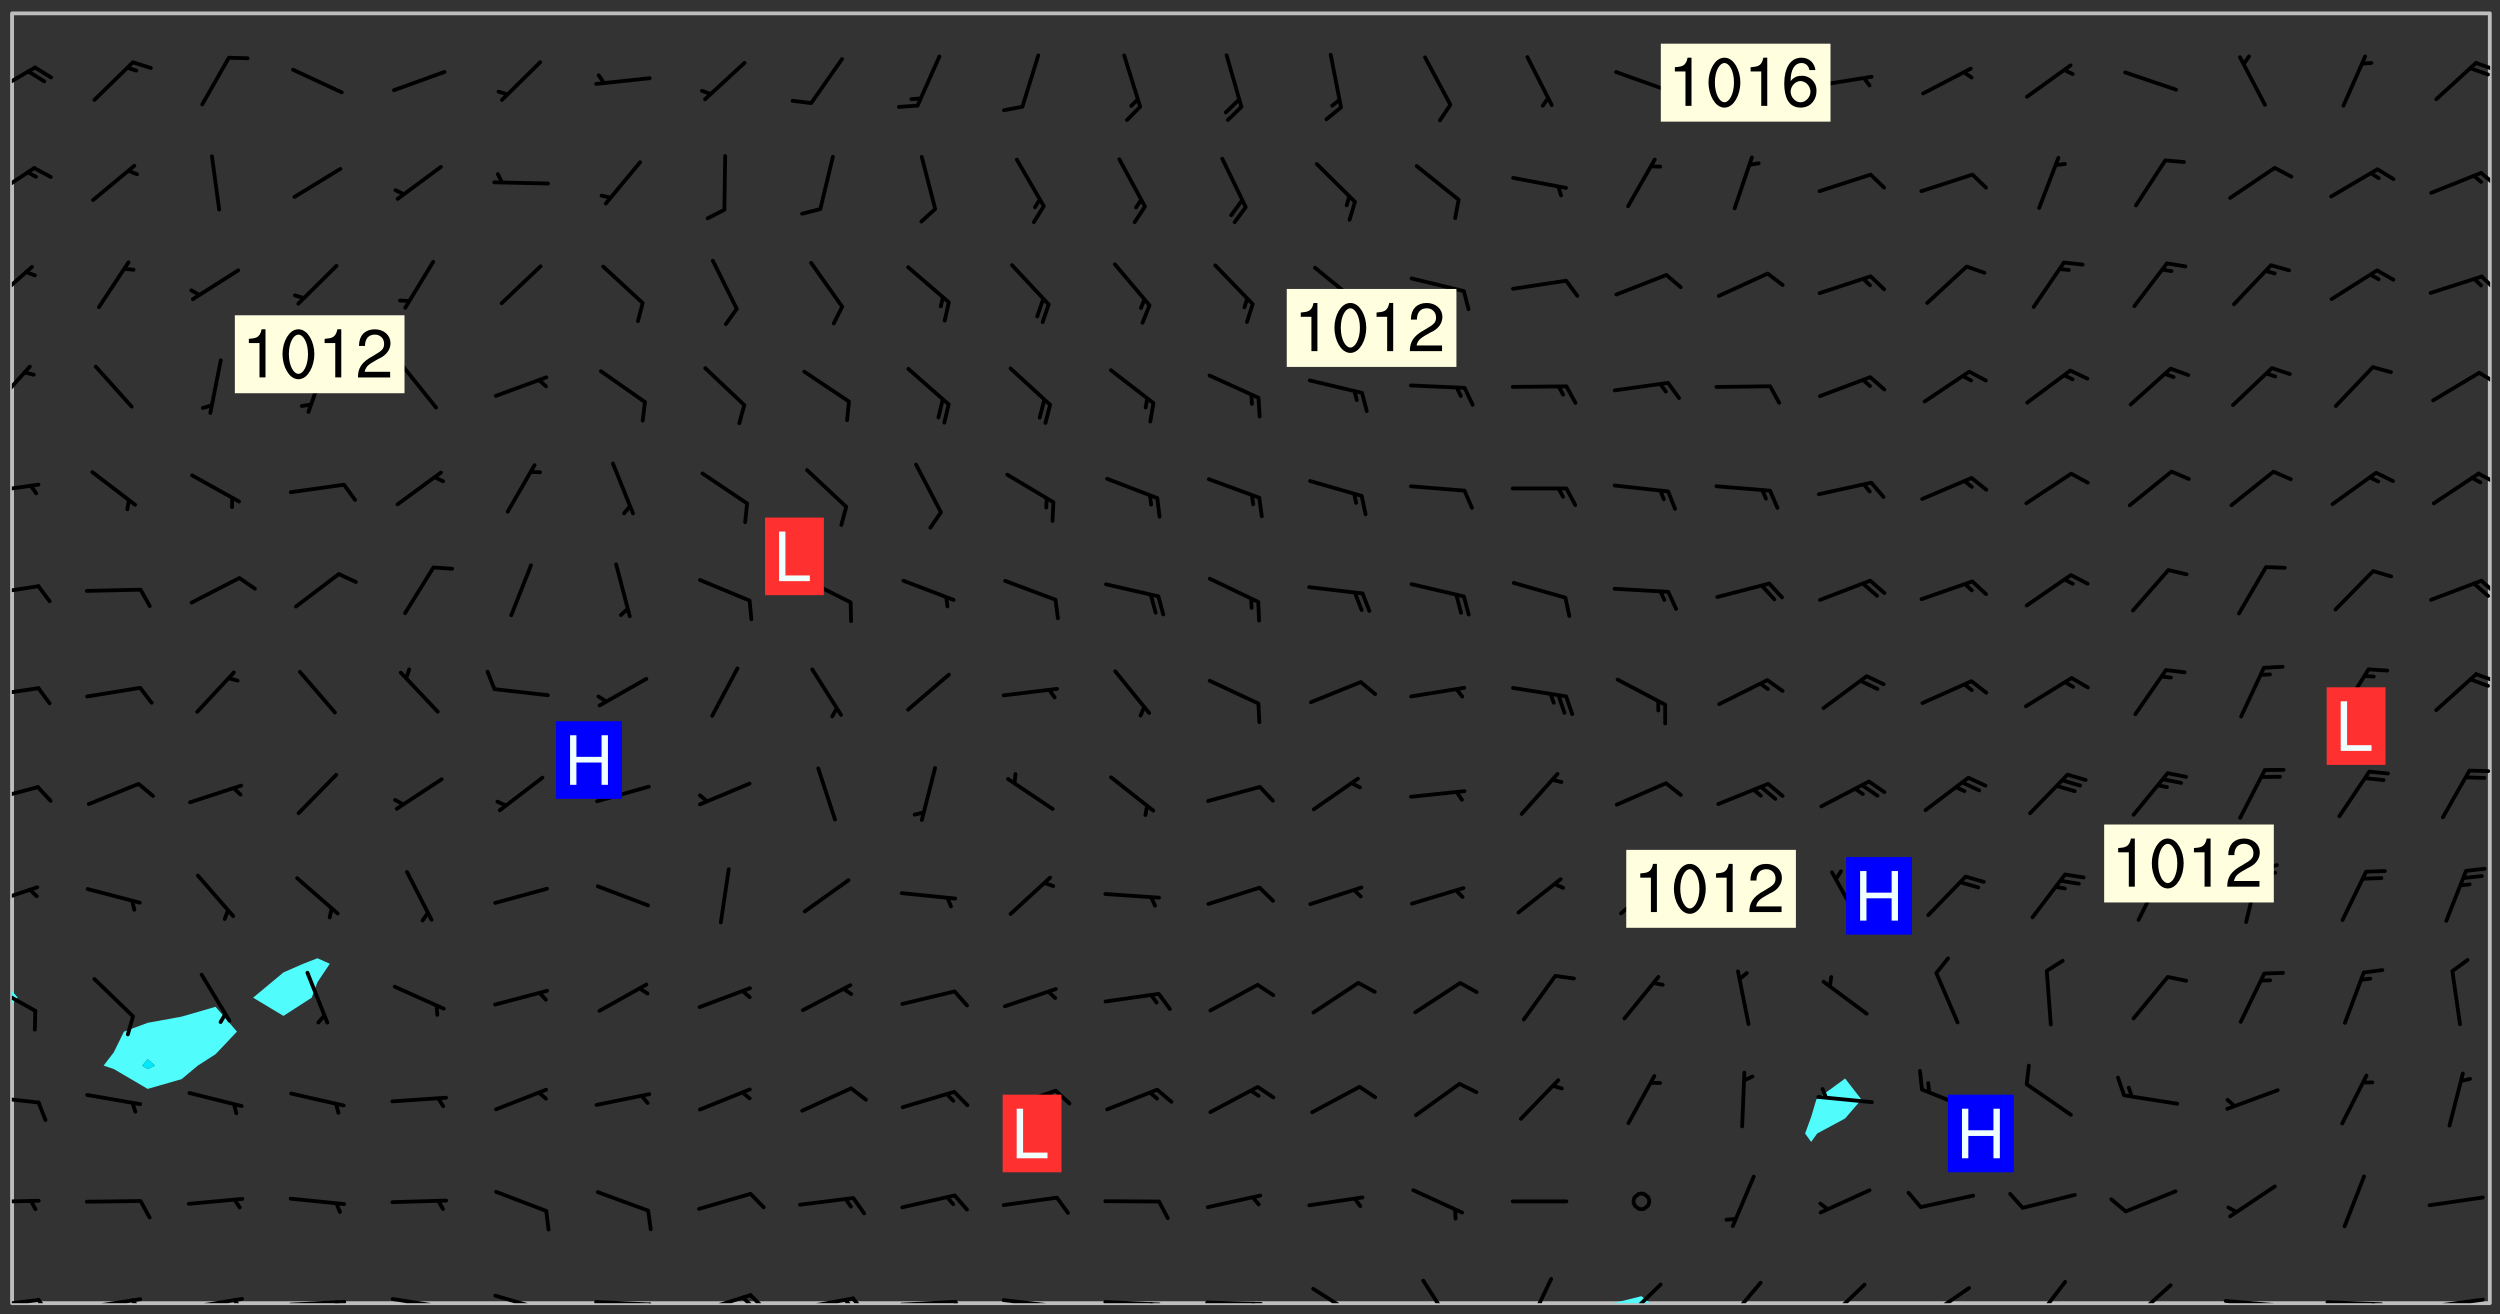 <svg xmlns="http://www.w3.org/2000/svg" role="img" xmlns:xlink="http://www.w3.org/1999/xlink" viewBox="142.45 309.95 326.84 171.84"><rect x="142.45" y="309.95" width="326.84" height="171.84" fill="#333333" stroke="none"/><defs><clipPath id="a"><path d="M144 441h1v39.328h-1zm0 0"/></clipPath><clipPath id="b"><path d="M144 311.672h1V440h-1zm0 0"/></clipPath><clipPath id="c"><path d="M144 311.672h324v168.656H144zm0 0"/></clipPath><clipPath id="d"><path d="M353 479h6v1.328h-6zm0 0"/></clipPath><clipPath id="e"><path d="M467 311.672h1v168.656h-1zm0 0"/></clipPath><clipPath id="f"><path d="M144 479h4v1.328h-4zm0 0"/></clipPath><clipPath id="g"><path d="M147 479h3v1.328h-3zm0 0"/></clipPath><clipPath id="h"><path d="M153 479h9v1.328h-9zm0 0"/></clipPath><clipPath id="i"><path d="M159 479h2v1.328h-2zm0 0"/></clipPath><clipPath id="j"><path d="M166 479h9v1.328h-9zm0 0"/></clipPath><clipPath id="k"><path d="M172 479h3v1.328h-3zm0 0"/></clipPath><clipPath id="l"><path d="M180 479h8v1.328h-8zm0 0"/></clipPath><clipPath id="m"><path d="M186 479h2v1.328h-2zm0 0"/></clipPath><clipPath id="n"><path d="M193 479h8v1.328h-8zm0 0"/></clipPath><clipPath id="o"><path d="M199 480h2v.328h-2zm0 0"/></clipPath><clipPath id="p"><path d="M206 479h9v1.328h-9zm0 0"/></clipPath><clipPath id="q"><path d="M220 479h8v1.328h-8zm0 0"/></clipPath><clipPath id="r"><path d="M227 480h2v.328h-2zm0 0"/></clipPath><clipPath id="s"><path d="M233 479h8v1.328h-8zm0 0"/></clipPath><clipPath id="t"><path d="M240 479h3v1.328h-3zm0 0"/></clipPath><clipPath id="u"><path d="M239 479h2v1.328h-2zm0 0"/></clipPath><clipPath id="v"><path d="M246 479h9v1.328h-9zm0 0"/></clipPath><clipPath id="w"><path d="M253 479h3v1.328h-3zm0 0"/></clipPath><clipPath id="x"><path d="M252 479h3v1.328h-3zm0 0"/></clipPath><clipPath id="y"><path d="M260 479h8v1.328h-8zm0 0"/></clipPath><clipPath id="z"><path d="M267 479h2v1.328h-2zm0 0"/></clipPath><clipPath id="A"><path d="M273 479h8v1.328h-8zm0 0"/></clipPath><clipPath id="B"><path d="M280 480h2v.328h-2zm0 0"/></clipPath><clipPath id="C"><path d="M286 479h9v1.328h-9zm0 0"/></clipPath><clipPath id="D"><path d="M292 480h2v.328h-2zm0 0"/></clipPath><clipPath id="E"><path d="M300 479h8v1.328h-8zm0 0"/></clipPath><clipPath id="F"><path d="M306 480h2v.328h-2zm0 0"/></clipPath><clipPath id="G"><path d="M313 478h8v2.328h-8zm0 0"/></clipPath><clipPath id="H"><path d="M328 477h5v3.328h-5zm0 0"/></clipPath><clipPath id="I"><path d="M341 476h5v4.328h-5zm0 0"/></clipPath><clipPath id="J"><path d="M354 477h6v3.328h-6zm0 0"/></clipPath><clipPath id="K"><path d="M367 477h6v3.328h-6zm0 0"/></clipPath><clipPath id="L"><path d="M380 477h7v3.328h-7zm0 0"/></clipPath><clipPath id="M"><path d="M393 478h8v2.328h-8zm0 0"/></clipPath><clipPath id="N"><path d="M393 480h3v.328h-3zm0 0"/></clipPath><clipPath id="O"><path d="M407 477h6v3.328h-6zm0 0"/></clipPath><clipPath id="P"><path d="M420 477h7v3.328h-7zm0 0"/></clipPath><clipPath id="Q"><path d="M433 479h8v1.328h-8zm0 0"/></clipPath><clipPath id="R"><path d="M446 479h9v1.328h-9zm0 0"/></clipPath><clipPath id="S"><path d="M452 480h2v.328h-2zm0 0"/></clipPath><clipPath id="T"><path d="M459 479h9v1.328h-9zm0 0"/></clipPath><clipPath id="U"><path d="M144 466h4v2h-4zm0 0"/></clipPath><clipPath id="V"><path d="M144 453h4v2h-4zm0 0"/></clipPath><clipPath id="W"><path d="M144 438h4v5h-4zm0 0"/></clipPath><clipPath id="X"><path d="M144 425h4v4h-4zm0 0"/></clipPath><clipPath id="Y"><path d="M144 412h4v3h-4zm0 0"/></clipPath><clipPath id="Z"><path d="M144 399h4v3h-4zm0 0"/></clipPath><clipPath id="aa"><path d="M465 397h3v3h-3zm0 0"/></clipPath><clipPath id="ab"><path d="M144 386h4v2h-4zm0 0"/></clipPath><clipPath id="ac"><path d="M466 385h2v3h-2zm0 0"/></clipPath><clipPath id="ad"><path d="M144 373h4v2h-4zm0 0"/></clipPath><clipPath id="ae"><path d="M466 371h2v3h-2zm0 0"/></clipPath><clipPath id="af"><path d="M144 357h3v7h-3zm0 0"/></clipPath><clipPath id="ag"><path d="M466 358h2v3h-2zm0 0"/></clipPath><clipPath id="ah"><path d="M144 344h3v6h-3zm0 0"/></clipPath><clipPath id="ai"><path d="M466 345h2v4h-2zm0 0"/></clipPath><clipPath id="aj"><path d="M144 331h4v6h-4zm0 0"/></clipPath><clipPath id="ak"><path d="M466 332h2v3h-2zm0 0"/></clipPath><clipPath id="al"><path d="M144 318h4v5h-4zm0 0"/></clipPath><clipPath id="am"><path d="M465 317h3v3h-3zm0 0"/></clipPath><g id="an" clip-path="url(#clip1)"><path fill="#fff" fill-opacity="0" fill-rule="evenodd" d="M0 0h1000v1000H0zm0 0"/><path fill="#d3d3d3" fill-opacity="0" fill-rule="evenodd" d="M162.152 355.867l-.234.293.059.234.117.172.176.234.293.348.113.059.117-.172.059-.234.176-.176.465-.176h.699l.234.293.289.816.059.176.176.23.352.234.699.699.172.176.234.348.234.41.289.582.41.465.23.234.234.176.117.23.176.293.172 1.164v.234l.059.289.059.117.117.117.348.41.117.172.176.176.176.234.117.172.172.352.059.234.234.406.234-.059-.176.176-.059.93h-.582l-.234-.113-.348.113-.117.117-.059.293-.059.176-.117.172-.465.293-.059.234-.059.113v.645l.059.172v.41l.059.059v.406l.059.406.117.176.059.059.23.641-.059.293v.699l-.059.582v.234l-.059.23-.055.352v1.922l.055.117h.426l-.367.117-.023.352.891 1.168 1.742.539 1.34.359v.539l.09.809.535.715 1.52.27.891-.086.09 1.164.535.18 1.16-.18 2.055-.984 1.16-.363 1.879-.176 1.695-.18-.18.719-1.516.086-1.25.09-.805.27-1.074.809.27.719.535.898-.18.625-.266.809.266 1.078.625.898.805.18 1.25-.18-.266.723.098.504.055.293v.172l.059.293v.406l.176.117.352.117h.406l.293-.176.113-.117.059-.117.117-.23.059-.176.352-.465.23-.176.176-.059.176.059.059.176.117.988.055.469.059.172.117.234.176.059.816.059h.289l.117.234.059.406.059.352v1.105l.117.293.117.348.289.699.176.352.582.754.352.176.172.059.469.234.641.465.348.234.293.176.293.055.23.062.816.348.293.176.113.172.352.352.117.176.523.641v.289l.059.352v.348l.059.352.059.289.117.059.172.059h.176l.582.234.176.117.176.289.176.234.113.234.293.23.117.117v.41l.059.055.289.234.234.117.059.117.117.172.059.117.23.234.059.176.234.059.117.059-.117.113-.059.117v.117l-.117.293-.117.289v.582l.176.117.117.059.059.117.117.117.113.059.176.348.059.352.059.406v.176l-.059.176-.117.699v.172l.117.176.293.293h.406l.176.117.117.172.117.293v.234h-.527l-.23-.234h-.234l-.176.059-.059.699.059.348.117.176.176.41.117.23.289.469.176.055h.523l.234.059.758.641.059.293v.234l.059.059.23.348v.352l-.117.172v.293l.293.289.293.176.172.059.293.176.293.117.582.406.289.234.293.176.219.16.016.012.23.176.641.523.176.234.117.176.176.176.113.172v.641l.117.176.469.117.582.117.234.059.23.113.293.117.113.059.586.352.289.172.176.062.176.055.176.059.699.352.289.176.234.055.289.176.234.117.641.406.293.117.172.059.234.059.41.059.23.059.234.117.059.172-.41.176.469.059.059.293.113.234.176.055.234.059.176.059.406.117.641.234.117.172.059.234v.176l-.059.117-.059.406.234.234.117.059.348.117.641.23.176.117.289.117.176.176.234.465.582 1.105.176.176.348.176.176.117.352.117 1.047.523.234.059.465.113.293.059.465.176.758.582.234.234.348.465.176.176.289.234.816.699.293.176.289.289.293.176.293.289.695.641.176.176.293.234.289.234.469.289.641.582.348.234.234.293.348.348.352.465.934.992.348.406.117.176.234.059.113.117.645.176.23.113.234.059.293.176.23.117.934.699.406.406.234.176.406.176.234.117.816.348.348.234.234.117.293.289.23.117.758.352.352.172.23.059.293.117.234.059.871.176h.816l.469.23.172.059.875.699.465.117.293.059.176.059.23.059.469.059.348.059.352.059.406.059h.293l.172.059v.23l.176.176h.293l.348.059.352.059.699.117h.641l.465-.234.293-.176.172-.117.41-.172.289-.176.934-.465.469-.293.523-.293.465-.172.465-.176 1.051-.465.289-.117.41-.117.289-.117.527-.176 1.516-.699.582-.348.289-.059.293-.059.348-.117.875-.23.352-.117h.113l.234-.059.875-.234.234-.059h.812l.352-.059.816-.117.172-.059.352-.055.293-.059.23-.059.816-.176.176-.059h.348l.234-.059.465-.117.758-.172.234-.059h.348l.41-.117.289-.059 1.285-.059h.289l.41-.059.23-.059h.176l.875-.117h.406l.41-.117h.348l.352-.113.871-.059h1.75l1.047.289.41.117.289.117.352.117.289.117 1.051.172.289.059h.293l.293.059.172.059.41.059.172.059.117.059h.117l.117.059.352.059h.113l.41.066 1.922.395 1.926.395 1.52.449 1.695.719 2.145.805 1.605-.719 1.43-.805 1.16-1.078 1.25-.449 3.035-.719 1.875-.359 2.145-1.348 2.234-1.254 2.5-1.258 1.695-.449 1.785-.18 1.16-.27.625.539 1.34-.27.715-.988.984-1.344.445-.18.805-.359 1.875-.539 1.785-.449 1.25-.27 1.16-.09 1.699-.09 1.961-.27 1.25-.09h.539l.625-.09h.891l2.145-.18 2.41-.18 2.59-.09 1.695.18 1.609.09 1.43.359 1.16.719 1.875.988 1.16 1.527.266.715.629.09.355.898.535.539.535 1.527 1.074.359h.535l-.805.535.09 1.707.715 2.695.891.805.895.988.715 1.258 1.785.539 1.52-.18.355 1.344 1.609-.805.98-.539.27.27.316-.215.219-.145.801.449.449-.359h.355l.535-.27.539-.719.535-.27.625-.988 1.16.449.84.371 1.395.617 1.695-.18h1.605l1.785.09.18-1.707.535-1.344.805.27.492.848.402.406-.09.539v.359l.715.449.711-.27h1.43l.359.988.445 1.258.715 1.344 1.25.629 1.695.629.715-.18.18-.539.98-.09.449.359.086 1.258-.266.629-.535.18v.539l.715.984.266.539.984.988.801 1.078-.266.359-.09.898-.625 2.332-.355 2.066-.09 1.793-.18.719-.09.539v1.438l-.98 1.883-.359 1.707-.535.898-.805 1.168-.266.539 2.055 1.254.086.359-.355.539-.09-.18v.809l.09 1.438-.445.715-1.074.094-.266.715.535.898.805.719 1.16.809 1.34.27.445.359-.355.449-1.789-.09-1.25-.449-.715-.719-.625-.09-.176 3.59-.188 1.309h89.359V311.703h-55.27v49.082l.762.125 3.289.543 2.023 2.836v2.754l2.352.332 2.348.332h4.051l-1.379 4.16-2.023.707-2.023.703-.543.344-2.594 1.617-.188.117-2.023-2.078-.73-2.742-2.672-2.078-1.375-3.5-.066-.082-1.957-2.672 2.75-1.418v-49.082H294.422v91.414l.117.031.133.012.074.074.105.047.09.059.086.059.09.059.297.297.059.09.031.117.027.117.016.137-.031.117-.059.09-.059.086-.043.105-.047.102-.027.121v.145l.176.27.148.148.074.086.074.074.043.105.062.09.059.086.043.105.059.09.047.102.043.105.059.086.117.18.074.074.062.086.059.09.043.105.059.09.059.086.062.09.059.09.043.102.117.18.074.074.059.086.074.074.09.059.105.047h.148l.133-.016.133.016.102-.047.074-.074.047-.102-.016-.133v-.148l-.047-.105-.027-.117-.047-.102-.027-.121-.043-.102-.062-.09-.043-.102-.043-.105-.031-.117-.016-.133-.012-.137.086-.059.059-.086.121-.031.043.105.016.133v.117l.059.102.059.09.09.059.148.148.059.09.043.105-.012.102.086.059.105.047.086.059.09.059.074.074-.117.027-.105.047-.086.059-.074.074-.059.09-.062.086-.027.121-.047.102-.043.105-.031.117-.012.133-.016.133v.148l.027.117.047.105.043.102.059.09.074.074.09.059.074.074.09.059.059.09.043.105.047.102.117.031.133.016h.148l.117-.031.105.043.043.105.047.102.027.121L299.5 410l.027.117.031.121.027.117.105.043.102.047.133-.016.148.148.062.086.074.074.07.074.09.062.105.043.102.043.117.031.137.016.117-.031.074-.074.027-.117-.012-.133-.031-.121-.027-.117.043-.105h.117l.09.062.117.027h.148l.133.016h.148l.133.016.133-.016h.148l.133-.016.133-.012.137.012.117-.027.133-.016.191-.059-.059.176-.016.133-.027.121-.016.133-.059.086-.133.016-.105.047-.105.043-.117.031-.117.027-.266.031h-.148l-.133.016-.074.074.059.086.148.148.117.18.074.07.09.062.09.059.086.059.09.059.102.043.105.062.105.043.086.059.105.047.102.043.18.117.059.09-.043.102-.047.105.016.133.223.223.059.09.043.102.031.121.043.102.016.133.031.117.012.137.031.117.148.148.102.043.105.043.117.031.133.016.137.016h.117l.117-.031.09-.059.043-.105.047-.102.043-.105.031-.117.012-.133v-.148l-.012-.133-.016-.133-.031-.117-.043-.105-.047-.105-.043-.102-.043-.105-.016-.133.016-.133.027-.117.031-.117.027-.121.047-.102.09-.059.086-.062.074-.074.09-.059.223-.223.059-.086.074-.074.117-.18.059-.086v-.148l-.074-.074-.102-.047-.105-.043-.102-.043-.059-.09-.047-.105-.027-.117.09-.059.117-.031.102-.043.18-.117.148-.148.012-.133-.012-.105-.09-.059-.133.016h-.148l-.133.016-.133-.016-.121-.031-.086-.059-.074-.074-.059-.09-.062-.086-.117-.18-.059-.086.031-.121.086-.059.121-.031.059-.086v-.121l-.031-.117-.059-.09-.059-.086-.047-.105-.027-.117-.016-.133.059-.09.074-.074.09-.059.117-.18.074-.074.059-.086.148-.148.121-.031.133-.016.133.016.074.074.043.105.016.133-.031.117-.117.031-.133.012-.148.148-.043.105-.047.102-.027.121-.031.117v.148l.031.117.043.105.059.09.074.07.074.074.117.031.121.027.117-.027.133-.016h.117l.09.059.074.074.047.105.059.086.102.047.133.016.105.043.086.059-.012.105-.074.074-.18.117-.059.09-.09.059-.07.074-.074.074-.062.09-.027.117-.016.133.016.133-.016.133v.148l.016.133.027.117.031.121.074.074.09.059.086.059.09.059.117.031v.086l-.102.047-.09.059-.266.031-.117.027h-.148l-.105.043-.102.047-.059.09-.062.234-.012.133-.031.121-.016.133v.293l-.012.133.012.137.016.133.133.016.133.012.121.031.086.059.074.074.047.105.043.102.016.133v.445l-.016.133v.445l.031.266.027.117.016.133.031.117.086.211.031.266v.148l-.031.117-.027.117-.031.121-.027.117-.031.117-.031.121-.012.133-.016.133.09.059.117-.031.102.016.047.105-.031.266v.441l-.043.105-.047.105-.043.102-.043.105-.059.086-.031.121-.043.117-.031.117-.016.133.016.133.059.09.105.047.086.059.059.086-.012.137-.031.117-.043.102v.445l-.016.133v.148l-.031.117-.043.105-.027.117-.047.105-.043.102-.031.121-.027.117-.031.133-.031.117-.027.117-.043.105-.031.117-.031.121-.012.133-.016.133v.297l.027.117v.148l.047.398.027.117.059.09.121.031h.148l.133-.016.059.09v.117l-.059.09-.09.059-.102.043-.105.047-.09.059-.086.059-.137.016-.117-.031-.133-.016-.102.047-.062.086-.012.137-.016.133-.031.117-.027.117-.016.133-.031.121v.297l.016.133.031.117v.148l.012.133v.148l-.027.117-.047.102-.027.121-.031.117-.059.09-.074.074-.102.043-.105.047-.117.027-.121.031-.102-.047.059-.086.105-.047.027-.117.031-.117.027-.121.031-.117v-.148l.016-.133-.031-.117-.043-.105-.105.016-.074.074-.102.043-.09.062-.074.074-.043.102-.016.133-.031.117L304.25 426l-.031.117-.027.117-.031.121-.027.117-.031.117-.043.105-.09.059h-.09l-.117-.031-.031-.086.016-.137-.031-.117v-.148l-.012-.133v-.148l-.062-.234-.027-.121-.043-.102-.047-.105-.059-.086-.059-.09-.043-.105-.062-.086-.148-.148-.07-.074-.105-.047-.105-.043-.102-.043-.297-.297-.09-.074-.086-.059-.105-.043-.09-.062-.086-.059-.105-.043-.09-.059-.086-.062-.074-.07-.105-.047-.086-.059-.105-.043-.09-.062-.102-.043-.105-.043-.086-.059-.105-.047-.105-.043-.102-.047-.09-.059-.102-.043-.105-.043-.09-.062-.117-.027-.133-.016-.133.016H299.75l-.133.016-.117-.031-.09-.059-.074-.074-.09-.059-.102-.047h-.148l-.121-.027-.102-.043-.074-.074-.117-.18-.09-.059-.102-.043-.09-.062-.105-.043-.09-.059-.086-.059-.105-.047-.059-.086-.059-.09-.043-.105-.047-.102-.074-.074-.086-.059-.074-.074-.09-.059-.223-.223-.043-.105-.031-.266.105-.043h.145l.105.043.074.074.09.059.086.059.105.047.09.059.148.148.07.074.148.148.062.086.074.074.086.059.074.074.09.062.09.059.086.059.27.176.102.047.105.043.102.043.047-.074.059-.086.074-.074.07-.074.105.043.074.074.059.09.043.102.047.105.043.105.121.027.117-.027.074-.09.043-.105.059-.09.074-.074.105-.043.117-.027.133.012.09.059.148.148.059.09.043.105.047.102.043.105.043.102.105.047.105.043.133.016.086-.059.059-.09.074-.074.105-.043.117.027.105.047.102.043.105.043.102.047.18.117v.117l-.016.133.016.133.016.137.059.086.102.047.121.027.117.031h.148l.117-.031.059-.09.18-.117.059-.09.074-.074.059-.086.117-.18.18-.117.117.031.09.059.043.074-.016.133v.117l.09.059h.148l.133-.016.133-.012.266-.031.105-.043.117-.031.121-.027.074-.074.07-.074.062-.09-.016-.105-.047-.102-.102-.043-.105-.016-.117.027-.266.031h-.148l-.074-.074-.09-.059-.117-.031-.117-.027-.133-.016h-.148l-.133.016h-.297l-.105-.047-.148-.148-.043-.102-.059-.09.223-.223.086-.059.105-.043.117-.031.133-.016.133.016.137.016.102.043.133-.012.09-.062.102-.043.062-.09-.047-.102-.09-.059-.117-.031-.102-.043-.059-.09-.062-.09v-.117l.016-.133.105-.047.074-.07v-.121l-.09-.059-.031-.117.09-.059.074-.074.043-.105.059-.09.047-.102.016-.133v-.148l-.047-.105-.043-.102-.09-.059-.133-.016-.102-.043-.137-.016-.117-.031h-.445l-.133-.016-.133-.012-.133-.016-.117-.031h-.148l-.133-.016-.133-.012-.266-.031-.121-.043-.086-.059-.074-.074v-.148l.012-.133.105-.047.102-.043.133-.016h.152l.133-.016h.293l.121.031.102.043.09.059.234.062.121-.047.09-.059.102-.043.133-.016.105.043.102.047.133.012.121-.027h.145l.121-.031.117-.027.105-.047.074-.074.086-.059.148-.148.059-.086.047-.105.027-.117.016-.105-.102-.043-.09-.059-.117-.031-.105-.043-.09-.062-.074-.086-.074-.074-.102-.043-.105-.047-.102-.043-.059-.09-.047-.102-.086-.211-.062-.086-.059-.09-.074-.074-.086-.059h-.27l-.117.031-.09.059-.102.043-.133.016-.105-.016-.027-.117-.062-.09-.117-.031-.102-.043-.148-.148-.031-.117-.016-.105.074-.074.18-.117.117-.027.117-.031.137.016.102.043.105.043.102.047.105.043.117.031.133.016.117.027.133.016.105-.016.09-.059-.074-.074-.105-.043-.074-.074-.074-.09-.148-.148-.086-.059-.09-.059-.074-.074-.09-.059-.102-.047-.121-.027-.102-.047-.105-.043-.117-.031-.102-.043-.121-.031h-.148l-.117.031-.105.043-.086.062-.18.117-.086.059-.09.059-.105.047-.086.059-.105.043-.102.043-.105.047-.074.074-.059.09-.059.086-.047.105-.059.086-.074.074-.133-.012-.117-.031h-.117l-.074.074-.09.059-.074.074-.09.059-.086.059-.105.047-.102.043-.137.016-.102-.043-.148-.148-.105-.047h-.086l-.105.047-.102.043-.121.031-.117-.031-.074-.074v-.117l.031-.121.074-.07.059-.09.074-.074.117-.031.105-.043h.293l.133-.016.137-.016.102-.043.09-.059.102-.047.09-.059.133-.012.09.059.133.012.09-.059.086-.059.105-.043.09-.059.086-.062.09-.059.148-.148.059-.086.059-.09.105-.043.133-.016.117.027.121.031.059-.059.059-.09.031-.266.027-.117.105.012.133.016.102-.043.09-.059.059-.09.074-.074.059-.09.047-.102.012-.133-.012-.133-.047-.105-.148-.148-.059-.09-.059-.086-.043-.105v-.445l.016-.133v-.148l.012-.133-.059-.059-.09.059-.102-.043-.18-.117-.086-.059-.062-.09-.059-.09-.074-.074-.086-.059-.121.031-.102.012-.105.047-.086.059-.105.043-.148.148-.09.059-.086.059-.09.062-.105.043-.133.016v-.121l.105-.043.117-.031.074-.07.043-.105v-.148l-.027-.117-.148-.148-.133-.016h-.148l-.117.031-.105.043-.102.043-.09.062-.117.027-.074-.074.012-.133-.043-.102-.043-.105-.09-.059-.117.027-.121.031-.117.031-.102.043-.121.031-.102.043-.105.043-.09.059-.102.016v-.117l.016-.133-.059-.09-.074.043-.148.148-.059.09-.074.074-.047.105-.043.102-.074.074-.059.09-.074.074-.059.086-.074.074-.09.062-.074.07-.074.074-.102.016-.133.016-.105-.043v-.121l.148-.148.043-.102.059-.09.047-.102.043-.105.059-.09.031-.117.043-.102.031-.121.027-.117.047-.105.043-.102.043-.105.074-.07.09-.062.09-.059.102-.043h.297l.266-.031.105-.043-.074-.074-.117-.031-.105-.043-.09-.059-.102-.047-.09-.059-.102-.043-.105-.043-.09-.062-.086-.059-.105-.043-.102-.043-.121-.031-.117-.031-.102-.043L297.5 410.25l-.102-.043-.09-.059-.043-.105-.016-.133.102-.043.133-.016.137.016.133-.016.102-.043.059-.09.016-.105-.09-.059-.074-.074-.102-.043-.09-.059-.148-.148-.043-.105-.016-.133v-.293l-.059-.09-.09-.059-.074-.074-.043-.105-.031-.117-.059-.09-.074-.074-.117-.027-.074-.074-.09-.059-.09-.062-.086-.059-.074-.074-.059-.086-.047-.105-.086-.059-.148-.148-.195-.059-.133.016-.102.043-.074.074-.047.102-.043.105-.059.09-.059.086-.297.297-.09.059h-.086l-.062-.086-.043-.105.031-.117.059-.09.027-.117-.012-.133-.09-.062-.105.047-.117.027-.117.031-.27.176-.102.047-.117.027-.105.047-.09.059-.102.043-.059-.086-.047-.105.016-.133.047-.105.07-.074.074-.07.059-.09v-.148l-.043-.105h-.238l-.102.047-.031.117-.027.117-.031.121-.074.043-.133.016-.074-.047-.043-.102-.043-.105-.047-.102-.043-.105-.121.031-.102.043-.133.016-.117.031-.105.043-.09.059-.102.047-.121.027-.133.016-.102-.043-.059-.09-.047-.105-.043-.102-.043-.105v-.117l.059-.09.086-.059.18-.117.102-.047.105-.043.105-.059.102-.043.09-.062.102-.043.105-.059.102-.047.09-.059.105-.043.102-.043.09-.062.102-.043.137-.016.117.031.102.043.121.031.102.043.105.047.102.043.105.043.102.047.105.043.102.043.105.047.086.059.105.043.117.031.105.043.102.047.09.059.105.043.102.043.105.047.117.027.102.047.121.027h.148l.086-.059.016-.102.059-.09-.027-.117-.074-.074-.117-.18-.074-.074-.09-.074-.18-.117-.086-.059-.105-.043-.102-.047-.27-.176-.059-.09-.074-.074-.059-.09-.043-.102-.031-.117-.016-.137v-.562l-.012-.133-.016-.133-.031-.117-.016-.133-.012-.133-.031-.121-.223-.223-.059-.086-.016-.105.031-.117.133-.016v-91.414H172.992v1.453l-.059.234-.352 1.051-.172.523-.117.348-.176.41-.117.172-.234.293-.23.059h-.352l-.117.059-.23.406v.293l.117.176.23.23.117.234.641.758.293.465.176.234.23.352.234.348.641.816.176.465.172.41.117.695.176.469.117 1.398.059.465v.875l.117 1.047v4.781l-.059.465-.352 1.281-.176.523-.113.41-.352.93L172.934 336l-.234.582-.117.176-.172.348-.176.406-.352.816-.059.293-.113.293-.117.289-.059.176-.117.875-.059.406-.059.117-.059.176-.059.172-.23.527-.117.172v.234l-.117.234-.059.172-.176.586v.289l-.059.176v.293l-.059.113-.059.527v.172l-.055.234v2.621l-.176.816-.117.176-.176.234-.117.172-.113.234-.586.934-.23.289-.293.465-.176.234-.289.352-.352.699-.113.23-.176.41-.176.23-.406.527-.816.699-.293.172-.289.234-.176.117-.176.176-.523.406-.527.176-.172.176-.234.055-.641.176h-.758m12.211 31.023l-1.074.449.359.895 1.25-.715.445-.539-.98-.09"/><path fill="#d3d3d3" fill-opacity="0" fill-rule="evenodd" d="M201.508 416.598h-.895l.449.629.98.359.805-.09.445-.988-.176.09-.715-.355-.895.355m154.621 59.07l-.059-.523v-.293l.113-.293.059-.23.469-.469h.113l.117-.113.117-.059h.176l.234-.059h.348l.234.059.117.059.23.172.059.176.117.582v.293l-.117.176-.172.289-.176.176-.527.523-.23.234-.117.059h-.176l-.117-.059-.406-.293-.176-.117-.117-.059-.059-.113-.055-.117m6.641-10.957l-.059-.172v-1.109l.059-.172.176-.059.172-.059h.176l.234-.059.117.059.059.699-.059.172-.117.176-.117.059-.234.523-.113.059h-.234l-.059-.117m9.613-14.391l-.117-.176v-.699l.293-.875.117-.172.176-.352.113-.23.117-.293.352-.758.117-.23.172-.234h.176l.117-.059h.641l.117.059.234.234.172.113.352.293.117.117.113.176v.113l.117.059.117.117v.699l-.059.176v.23l-.059.176-.348 1.051-.117.23-.117.234-.117.059-.23.234-.641.289h-.875l-.41-.117-.641-.465"/><path fill="none" stroke="#bebebe" stroke-linecap="round" stroke-linejoin="round" stroke-miterlimit="10" stroke-width=".5" d="M467.957 311.695H144.027v168.625h323.93v-168.625"/><g clip-path="url(#a)"><path fill="#fff" fill-opacity="0" fill-rule="evenodd" d="M144 475.891v4.438h.004H144v-39.188 34.75"/></g><g clip-path="url(#b)"><path fill="#fff" fill-opacity="0" fill-rule="evenodd" d="M144 435.945v3.523-127.797h.004H144v124.273"/></g><path fill="#50fcfc" fill-rule="evenodd" d="M144 439.469v1.672l.004-.004v-1.664l-.004-.004"/><g clip-path="url(#c)"><path fill="#fff" fill-opacity="0" fill-rule="evenodd" d="M144.004 480.328v-39.191l.766-.754-.766-.91V311.672h26.625v129.898l-4.438 1.289-4.438.809-3.098 1.152-1.34 2.715-1.32 1.727 1.32.445 4.438 2.602 4.438-1.277 2.117-1.77 2.32-1.488 2.801-2.953-2.801-3.25V311.672h13.316v123.555l-1.848.719-2.59 1.133-3.969 3.305 3.969 2.383 3.691-2.383.746-2.004 1.621-2.434-1.621-.719V311.672h199.727v139.273l-3.762 2.754-.676 2.273-.793 2.164.793 1.105.789-1.105 3.648-1.965 2.133-2.473-2.133-2.754V311.672h84.324v168.656H358.18l-1.137-.922-3.711.922H144.004"/></g><path fill="#50fcfc" fill-rule="evenodd" d="M144.77 440.383l-.766.754v-1.664l.766.91m12.547 9.324l-1.32-.445 1.32-1.727 1.34-2.715 3.098-1.152v4.758l-.707.836.707.457.945-.457-.945-.836v-4.758l4.438-.809 4.438-1.289 2.801 3.25-2.801 2.953-2.32 1.488-2.117 1.77-4.438 1.277-4.438-2.602"/><path fill="#00e8fc" fill-rule="evenodd" d="M161.754 449.719l-.707-.457.707-.836.945.836-.945.457"/><path fill="#50fcfc" fill-rule="evenodd" d="M179.508 442.766l-3.969-2.383 3.969-3.305 2.59-1.133 1.848-.719 1.621.719-1.621 2.434-.746 2.004-3.691 2.383"/><g clip-path="url(#d)"><path fill="#50fcfc" fill-rule="evenodd" d="M353.332 480.328l3.711-.922 1.137.922h-4.848"/></g><path fill="#50fcfc" fill-rule="evenodd" d="M379.234 459.242l-.793-1.105.793-2.164.676-2.273 3.762-2.754 2.133 2.754-2.133 2.473-3.648 1.965-.789 1.105"/><g clip-path="url(#e)"><path fill="#fff" fill-opacity="0" fill-rule="evenodd" d="M467.996 480.328H468V311.672h-.004H468v168.656h-.004"/></g><g clip-path="url(#f)"><path fill="none" stroke="#000" stroke-linecap="round" stroke-linejoin="round" stroke-miterlimit="10" stroke-width=".5" d="M147.488 479.902l-6.977.852"/></g><g clip-path="url(#g)"><path fill="none" stroke="#000" stroke-linecap="round" stroke-linejoin="round" stroke-miterlimit="10" stroke-width=".5" d="M147.488 479.902l1.406 2.012"/></g><g clip-path="url(#h)"><path fill="none" stroke="#000" stroke-linecap="round" stroke-linejoin="round" stroke-miterlimit="10" stroke-width=".5" d="M160.789 479.801l-6.949 1.059"/></g><g clip-path="url(#i)"><path fill="none" stroke="#000" stroke-linecap="round" stroke-linejoin="round" stroke-miterlimit="10" stroke-width=".5" d="M159.777 479.953l.734.984"/></g><g clip-path="url(#j)"><path fill="none" stroke="#000" stroke-linecap="round" stroke-linejoin="round" stroke-miterlimit="10" stroke-width=".5" d="M174.098 479.766l-6.934 1.129"/></g><g clip-path="url(#k)"><path fill="none" stroke="#000" stroke-linecap="round" stroke-linejoin="round" stroke-miterlimit="10" stroke-width=".5" d="M173.09 479.93l.742.977"/></g><g clip-path="url(#l)"><path fill="none" stroke="#000" stroke-linecap="round" stroke-linejoin="round" stroke-miterlimit="10" stroke-width=".5" d="M187.453 480.148l-7.016.363"/></g><g clip-path="url(#m)"><path fill="none" stroke="#000" stroke-linecap="round" stroke-linejoin="round" stroke-miterlimit="10" stroke-width=".5" d="M186.434 480.199l.629 1.055"/></g><g clip-path="url(#n)"><path fill="none" stroke="#000" stroke-linecap="round" stroke-linejoin="round" stroke-miterlimit="10" stroke-width=".5" d="M200.73 480.875l-6.941-1.094"/></g><g clip-path="url(#o)"><path fill="none" stroke="#000" stroke-linecap="round" stroke-linejoin="round" stroke-miterlimit="10" stroke-width=".5" d="M199.723 480.715l.398 1.16"/></g><g clip-path="url(#p)"><path fill="none" stroke="#000" stroke-linecap="round" stroke-linejoin="round" stroke-miterlimit="10" stroke-width=".5" d="M213.949 481.312l-6.746-1.969"/></g><g clip-path="url(#q)"><path fill="none" stroke="#000" stroke-linecap="round" stroke-linejoin="round" stroke-miterlimit="10" stroke-width=".5" d="M227.398 480.488l-7.02-.32"/></g><g clip-path="url(#r)"><path fill="none" stroke="#000" stroke-linecap="round" stroke-linejoin="round" stroke-miterlimit="10" stroke-width=".5" d="M227.398 480.488l1.055 2.219"/></g><g clip-path="url(#s)"><path fill="none" stroke="#000" stroke-linecap="round" stroke-linejoin="round" stroke-miterlimit="10" stroke-width=".5" d="M240.559 479.273l-6.703 2.109"/></g><g clip-path="url(#t)"><path fill="none" stroke="#000" stroke-linecap="round" stroke-linejoin="round" stroke-miterlimit="10" stroke-width=".5" d="M240.559 479.273l1.746 1.723"/></g><g clip-path="url(#u)"><path fill="none" stroke="#000" stroke-linecap="round" stroke-linejoin="round" stroke-miterlimit="10" stroke-width=".5" d="M239.582 479.582l.875.859"/></g><g clip-path="url(#v)"><path fill="none" stroke="#000" stroke-linecap="round" stroke-linejoin="round" stroke-miterlimit="10" stroke-width=".5" d="M253.977 479.703l-6.914 1.254"/></g><g clip-path="url(#w)"><path fill="none" stroke="#000" stroke-linecap="round" stroke-linejoin="round" stroke-miterlimit="10" stroke-width=".5" d="M253.977 479.703l1.52 1.926"/></g><g clip-path="url(#x)"><path fill="none" stroke="#000" stroke-linecap="round" stroke-linejoin="round" stroke-miterlimit="10" stroke-width=".5" d="M252.973 479.883l1.52 1.93"/></g><g clip-path="url(#y)"><path fill="none" stroke="#000" stroke-linecap="round" stroke-linejoin="round" stroke-miterlimit="10" stroke-width=".5" d="M267.344 480.148l-7.016.363"/></g><g clip-path="url(#z)"><path fill="none" stroke="#000" stroke-linecap="round" stroke-linejoin="round" stroke-miterlimit="10" stroke-width=".5" d="M267.344 480.148l1.262 2.102"/></g><g clip-path="url(#A)"><path fill="none" stroke="#000" stroke-linecap="round" stroke-linejoin="round" stroke-miterlimit="10" stroke-width=".5" d="M280.641 480.738l-6.98-.816"/></g><g clip-path="url(#B)"><path fill="none" stroke="#000" stroke-linecap="round" stroke-linejoin="round" stroke-miterlimit="10" stroke-width=".5" d="M280.641 480.738l.891 2.285"/></g><g clip-path="url(#C)"><path fill="none" stroke="#000" stroke-linecap="round" stroke-linejoin="round" stroke-miterlimit="10" stroke-width=".5" d="M293.977 480.488l-7.02-.32"/></g><g clip-path="url(#D)"><path fill="none" stroke="#000" stroke-linecap="round" stroke-linejoin="round" stroke-miterlimit="10" stroke-width=".5" d="M292.953 480.441l.527 1.109"/></g><g clip-path="url(#E)"><path fill="none" stroke="#000" stroke-linecap="round" stroke-linejoin="round" stroke-miterlimit="10" stroke-width=".5" d="M307.293 480.414l-7.023-.172"/></g><g clip-path="url(#F)"><path fill="none" stroke="#000" stroke-linecap="round" stroke-linejoin="round" stroke-miterlimit="10" stroke-width=".5" d="M306.27 480.391l.551 1.098"/></g><g clip-path="url(#G)"><path fill="none" stroke="#000" stroke-linecap="round" stroke-linejoin="round" stroke-miterlimit="10" stroke-width=".5" d="M320.062 482.215l-5.934-3.77"/></g><g clip-path="url(#H)"><path fill="none" stroke="#000" stroke-linecap="round" stroke-linejoin="round" stroke-miterlimit="10" stroke-width=".5" d="M332.305 483.289l-3.789-5.918"/></g><g clip-path="url(#I)"><path fill="none" stroke="#000" stroke-linecap="round" stroke-linejoin="round" stroke-miterlimit="10" stroke-width=".5" d="M342.211 483.5l3.031-6.34"/></g><g clip-path="url(#J)"><path fill="none" stroke="#000" stroke-linecap="round" stroke-linejoin="round" stroke-miterlimit="10" stroke-width=".5" d="M354.523 482.781l5.035-4.902"/></g><g clip-path="url(#K)"><path fill="none" stroke="#000" stroke-linecap="round" stroke-linejoin="round" stroke-miterlimit="10" stroke-width=".5" d="M368.09 483.012l4.535-5.367"/></g><g clip-path="url(#L)"><path fill="none" stroke="#000" stroke-linecap="round" stroke-linejoin="round" stroke-miterlimit="10" stroke-width=".5" d="M381.133 482.758l5.078-4.855"/></g><g clip-path="url(#M)"><path fill="none" stroke="#000" stroke-linecap="round" stroke-linejoin="round" stroke-miterlimit="10" stroke-width=".5" d="M394.09 482.316l5.793-3.977"/></g><g clip-path="url(#N)"><path fill="none" stroke="#000" stroke-linecap="round" stroke-linejoin="round" stroke-miterlimit="10" stroke-width=".5" d="M394.934 481.738l-1.09-.566"/></g><g clip-path="url(#O)"><path fill="none" stroke="#000" stroke-linecap="round" stroke-linejoin="round" stroke-miterlimit="10" stroke-width=".5" d="M408.164 483.117l4.277-5.578"/></g><g clip-path="url(#P)"><path fill="none" stroke="#000" stroke-linecap="round" stroke-linejoin="round" stroke-miterlimit="10" stroke-width=".5" d="M421.008 482.684l5.219-4.711"/></g><g clip-path="url(#Q)"><path fill="none" stroke="#000" stroke-linecap="round" stroke-linejoin="round" stroke-miterlimit="10" stroke-width=".5" d="M440.434 480.629l-7.004-.598"/></g><g clip-path="url(#R)"><path fill="none" stroke="#000" stroke-linecap="round" stroke-linejoin="round" stroke-miterlimit="10" stroke-width=".5" d="M453.758 480.461l-7.023-.266"/></g><g clip-path="url(#S)"><path fill="none" stroke="#000" stroke-linecap="round" stroke-linejoin="round" stroke-miterlimit="10" stroke-width=".5" d="M452.734 480.422l.535 1.105"/></g><g clip-path="url(#T)"><path fill="none" stroke="#000" stroke-linecap="round" stroke-linejoin="round" stroke-miterlimit="10" stroke-width=".5" d="M460.078 480.797l6.965-.938"/></g><g clip-path="url(#U)"><path fill="none" stroke="#000" stroke-linecap="round" stroke-linejoin="round" stroke-miterlimit="10" stroke-width=".5" d="M147.512 466.934l-7.023.16"/></g><path fill="none" stroke="#000" stroke-linecap="round" stroke-linejoin="round" stroke-miterlimit="10" stroke-width=".5" d="M146.492 466.957l.598 1.07m13.738-1.059l-7.027.09m7.027-.09l1.18 2.152m12.121-2.43l-6.996.645m5.977-.551l.676 1.027m13.656-.445l-6.992-.707m5.973.605l.465 1.137m13.887-1.492l-7.023.207m6-.176l.609 1.066m13.5.258l-6.566-2.504m6.566 2.504l.305 2.434m13.023-2.473l-6.594-2.426m6.594 2.426l.332 2.434m13.059-4.629l-6.746 1.965m6.746-1.965l1.711 1.762m11.719-1.215l-6.973.871m6.973-.871l1.41 2.004m-2.426-1.879l.707 1.004m13.562-1.473l-6.852 1.559m6.852-1.559l1.605 1.855m-2.602-1.629l.801.926m13.562-.855l-6.957.965m6.957-.965l1.441 1.988m11.91-1.484l-7.027-.043m7.027.043l1.137 2.172m12.094-2.953l-6.859 1.52m5.863-1.297l.793.93m13.562-.906l-6.949 1.027m5.938-.875l.73.984m13.316.84l-6.391-2.926m5.461 2.5l.074 1.223m14.488-2.258h-7.027m17.852 0l-.02-.203-.059-.191-.094-.176-.457-.375-.191-.059-.199-.02-.203.02-.191.059-.457.375-.094.176-.059.191-.02.203.02.199.059.191.094.176.457.375.191.059.203.02.199-.02.191-.059.457-.375.094-.176.059-.191.02-.199m10.922 3.234l2.742-6.473m-2.344 5.531l-1.223.105m12.312-.945l6.398-2.91m-5.469 2.484l-.973-.746m13.125.465l6.863-1.496m-6.863 1.496l-1.59-1.871m14.926 1.973l6.82-1.699m-6.82 1.699l-1.641-1.824m15.109 2.289l6.516-2.629m-6.516 2.629l-1.879-1.578m15.531 2.219l5.84-3.91m-4.992 3.34l-1.078-.582m15.188 2.469l2.555-6.543m15.516 2.766l-6.953 1.012"/><g clip-path="url(#V)"><path fill="none" stroke="#000" stroke-linecap="round" stroke-linejoin="round" stroke-miterlimit="10" stroke-width=".5" d="M147.492 454.09l-6.984-.785"/></g><path fill="none" stroke="#000" stroke-linecap="round" stroke-linejoin="round" stroke-miterlimit="10" stroke-width=".5" d="M147.492 454.09l.902 2.285m12.383-2.074l-6.926-1.203m5.918 1.027l.383 1.164m13.887-.742l-6.816-1.699m5.824 1.453l.297 1.191m14.027-1.016l-6.852-1.559M186.375 454.25l.32 1.188m14.07-1.977l-7.012.477m5.992-.41l.648 1.043m13.453-2.156l-6.543 2.566m5.59-2.191l.934.797m13.504-.59l-6.883 1.402m5.883-1.195l.781.945m13.352-1.766l-6.516 2.629m5.566-2.246l.941.789m13.258-1.32l-6.387 2.93m6.387-2.93l1.949 1.488m11.539-1.027l-6.734 2.008m6.734-2.008l1.723 1.746m-2.703-1.453l.863.871m13.383-1.316l-6.637 2.309m6.637-2.309l1.801 1.668m-2.766-1.332l.898.836m13.332-1.305l-6.535 2.578m6.535-2.578L295.602 454m-2.82-1.215l.934.793m13.168-1.527l-6.203 3.297m6.203-3.297l2.035 1.371m-2.938-.891l1.016.684m13.195-1.18L314 455.363m6.191-3.328l2.039 1.359m11.031-1.746l-5.703 4.102m5.703-4.102l2.203 1.086m10.703-1.562l-4.883 5.055m4.172-4.32l1.18.34m12.098-1.625l-3.387 6.156m2.895-5.262l1.227.02M370.5 450.188l-.289 7.023m.25-6l1.105-.531m8.609 2.68l6.992.68m-5.977-.582l-.469-1.133m13 .07L400.25 455m-6.527-2.605l-.266-2.438m1.215 2.816l-.133-1.219m12.871.148l5.781 3.992m-5.781-3.992l.285-2.438m12.449 3.883l6.941 1.098m-6.941-1.098l-.797-2.316m1.809 2.477l-.398-1.16m12.879 2.766l6.59-2.434m-5.633 2.082l-.914-.816m18.156-3.184l-3.176 6.27m2.711-5.355l1.227-.023m11.836-1.156l-1.746 6.805m1.492-5.816l1.195-.289"/><g clip-path="url(#W)"><path fill="none" stroke="#000" stroke-linecap="round" stroke-linejoin="round" stroke-miterlimit="10" stroke-width=".5" d="M147.062 442.105l-6.125-3.445"/></g><path fill="none" stroke="#000" stroke-linecap="round" stroke-linejoin="round" stroke-miterlimit="10" stroke-width=".5" d="M147.062 442.105l-.059 2.453m12.84-1.734l-5.055-4.883m5.055 4.883l-.68 2.359m13.285-1.793l-3.637-6.016m3.105 5.141l-.629 1.055m13.957.078l-2.602-6.527m2.223 5.578l-.793.934m16.391-1.812l-6.41-2.875m5.48 2.457l.082 1.223m14.355-3.141l-6.793 1.801m5.805-1.539l.832.898m13.141-1.977l-6.133 3.434m5.238-2.934l1.035.664m13.398-.684l-6.582 2.469m5.625-2.109l.918.812m13.172-1.574l-6.215 3.277m5.309-2.801l1.016.688m13.516-.344l-6.836 1.637m6.836-1.637l1.625 1.836m11.602-2.145l-6.656 2.254m5.688-1.926l.891.84m13.543-.543l-6.957 1m6.957-1l1.445 1.98m-2.461-1.836l.727.992m13.211-2.316l-6.172 3.359m6.172-3.359l2.047 1.352m11.113-1.605l-5.863 3.871m5.863-3.871l2.156 1.172m11.168-1.16l-5.883 3.844m5.883-3.844l2.148 1.188m10.285-2.113l-4.117 5.695m4.117-5.695l2.43.34m11.051-.211l-4.449 5.441m3.801-4.652l1.203.242m9.848-1.758l1.375 6.891m-1.176-5.887l.953-.777m10.031 1.125l5.641 4.191m-4.82-3.582l.184-1.215m13.742-.527l2.777 6.457m-2.777-6.457l1.535-1.914m12.902 1.637l.531 7.008m-.531-7.008l2.074-1.312m13.742 2.105l-4.469 5.422m4.469-5.422l2.406.492m10.211-.938l-3.074 6.316m3.074-6.316l2.453-.09m-2.898 1.008l1.227-.043m12.227-1.008l-2.461 6.582m2.461-6.582l2.434-.32m-2.789 1.277l1.215-.16m10.727-.984l.996 6.957m-.996-6.957l1.98-1.449"/><g clip-path="url(#X)"><path fill="none" stroke="#000" stroke-linecap="round" stroke-linejoin="round" stroke-miterlimit="10" stroke-width=".5" d="M147.328 425.945l-6.656 2.246"/></g><path fill="none" stroke="#000" stroke-linecap="round" stroke-linejoin="round" stroke-miterlimit="10" stroke-width=".5" d="M146.359 426.273l.895.844m13.461.84l-6.801-1.777m5.812 1.52l.281 1.191m12.93.828l-4.617-5.301m3.945 4.527l-.438 1.148m14.766-.719l-5.297-4.613m4.527 3.941l-.277 1.195m13.316.297l-3.207-6.254m2.742 5.344l-.703 1.008m9.492-2.297l6.777-1.855m6.641-.316l6.57 2.488m10.547-4.719l-1.035 6.949m16.691-5.516l-5.719 4.082m19.672-1.684l-6.992-.711m5.973.605l.465 1.137m12.961-3.766l-5.176 4.754m4.422-4.062l1.156.406m13.832 1.52l-7.012-.48m5.988.41l.504 1.121m13.676-2.355l-6.695 2.129m6.695-2.129l1.754 1.715m11.555-1.738l-6.684 2.176m5.711-1.859l.883.852m13.426-1.094l-6.727 2.031m5.75-1.738l.863.871m12.824-2.328l-5.516 4.355m4.711-3.723l1.125.496m12.898-1.242l-5.324 4.586m5.324-4.586l2.285.887m9.109-2.031l-1.48 6.871m1.48-6.871l2.359-.668m8.508 1.031l3.414 6.145m-2.918-5.25l.668-1.027m16.305.688l-4.895 5.039m4.895-5.039l2.359.684m-3.07.047l2.355.684m11.352-1.691l-4.254 5.594m4.254-5.594l2.422.391m-3.043.422l2.422.395m-3.039.418l1.211.199m12.797-2.168l-3.164 6.277m3.164-6.277l2.453-.051m-2.914.965l2.453-.051m-2.914.965l2.453-.055m11.027-2.051l-1.652 6.832m1.652-6.832l2.375-.609m-2.617 1.605l2.379-.613m-2.617 1.605l1.188-.305m13.32-1.426l-3.078 6.316m3.078-6.316l2.453-.086m-2.898 1.004l2.449-.086m11.062-.941l-2.578 6.535m2.578-6.535l2.438-.277m-2.812 1.227l2.438-.277m-2.812 1.23l1.219-.141"/><g clip-path="url(#Y)"><path fill="none" stroke="#000" stroke-linecap="round" stroke-linejoin="round" stroke-miterlimit="10" stroke-width=".5" d="M147.398 412.855l-6.797 1.797"/></g><path fill="none" stroke="#000" stroke-linecap="round" stroke-linejoin="round" stroke-miterlimit="10" stroke-width=".5" d="M147.398 412.855l1.668 1.797m11.504-2.219l-6.512 2.641m6.512-2.641l1.883 1.574m11.516-1.344l-6.68 2.18M173 412.98l.883.852m7.602 2.43l4.922-5.016m7.918 4.438l5.871-3.859m-5.016 3.297l-1.078-.59m13.684 1.355l5.582-4.27m-4.77 3.648l-1.117-.508m13.027-.051l6.766-1.91m-5.781 1.633l-.848-.883m13.32 1.562l6.48-2.711m-5.539 2.316l-.949-.777m17.656 3.156l-2.188-6.68m13.543 6.742l1.734-6.809m-1.484 5.82l-1.191.289m12.207-4.66l5.832 3.914m-4.984-3.348l.125-1.219m18.016 4.785l-5.516-4.355m4.715 3.723l-.223 1.207m14.973-3.668l-6.781 1.836m6.781-1.836l1.68 1.793m11.129-2.879l-5.77 4.008m4.93-3.426l1.094.562m13.672.492l-6.988.734m5.969-.629l.688 1.02m12.496-3.375l-4.688 5.234m4.004-4.473l1.191.293m13.684.16l-6.441 2.801m6.441-2.801l1.922 1.531m11.43-1.445l-6.516 2.633m6.516-2.633l1.879 1.578m-2.828-1.195l1.883 1.578m-2.828-1.195l.938.789m14.129-1.867l-6.227 3.258m6.227-3.258l2.023 1.387m-2.93-.914l2.023 1.387m-2.93-.91l1.012.691m13.805-2.133l-5.605 4.238m5.605-4.238l2.227 1.035m-3.043-.418l2.227 1.035m-3.043-.418l1.113.516m13.48-2.148l-4.898 5.039m4.898-5.039l2.359.688m-3.07.047l2.355.684m-3.07.047l2.359.688m12.16-2.352l-4.453 5.438m4.453-5.438l2.406.48m-3.055.312l2.406.48m-3.055.309l1.203.242m12.793-2.23l-3.223 6.246m3.223-6.246l2.453-.031m-2.922.941l2.453-.031m11.676-.672l-3.914 5.836m3.914-5.836l2.441.246m-3.012.602l2.441.25m11.227-1.234l-3.477 6.109m3.477-6.109l2.449.07m-2.957.82l2.453.066"/><g clip-path="url(#Z)"><path fill="none" stroke="#000" stroke-linecap="round" stroke-linejoin="round" stroke-miterlimit="10" stroke-width=".5" d="M147.477 399.922l-6.953 1.031"/></g><path fill="none" stroke="#000" stroke-linecap="round" stroke-linejoin="round" stroke-miterlimit="10" stroke-width=".5" d="M147.477 399.922l1.457 1.977m11.848-2.023l-6.934 1.129m6.934-1.129l1.488 1.953m10.754-3.961l-4.789 5.141m4.094-4.391l1.184.316m8.141-1.156l4.586 5.324m8.609-5.215l4.828 5.105m-4.125-4.363l.391-1.164m11.145 2.578l6.98.793m-6.98-.793l-.902-2.285m14.652 4.418l6.109-3.473m-5.219 2.965l-1.039-.656m14.867 2.527l3.305-6.203m13.543 6.07l-3.762-5.938m3.215 5.074l-.609 1.066m15.258-5.457l-5.336 4.574m19.469-2.715l-6.973.852m5.961-.727l.703 1.004m12.352 2.027l-4.43-5.457m3.785 4.66l-.477 1.133m15.406-1.582l-6.367-2.969m6.367 2.969l.129 2.449m13.258-5.25l-6.512 2.633m6.512-2.633l1.883 1.578m11.645-.824L326.941 401m5.93-.961l.742.977m13.582-.027l-6.938-1.102m6.938 1.102l.801 2.32m-1.809-2.48l.797 2.32m-1.809-2.48l.398 1.16m14.574.25l-6.215-3.281m6.215 3.281l.004 2.457m-.91-2.934l.004 1.227M373.5 398.867l-6.285 3.141M373.5 398.867l1.996 1.422m-2.91-.965l.996.711m12.914-1.684l-5.652 4.176m5.652-4.176l2.215 1.059m-3.035-.453l2.215 1.059m12.305-1.008l-6.418 2.863m6.418-2.863l1.934 1.508m-2.867-1.094l.969.754m13.059-1.586l-5.977 3.695m5.977-3.695l2.121 1.238m-2.988-.699l1.059.617m12.137-2.195l-4.004 5.773m4.004-5.773l2.438.289m-3.02.551l1.219.145m12.164-1.281l-2.973 6.367m2.973-6.367l2.449-.129m-2.883 1.055l1.227-.062m12.891-.664l-3.711 5.969m3.711-5.969l2.449.168m-2.988.703l1.223.082m13.391-.316l-5.227 4.699"/><g clip-path="url(#aa)"><path fill="none" stroke="#000" stroke-linecap="round" stroke-linejoin="round" stroke-miterlimit="10" stroke-width=".5" d="M466.176 398.09l2.305.84"/></g><path fill="none" stroke="#000" stroke-linecap="round" stroke-linejoin="round" stroke-miterlimit="10" stroke-width=".5" d="M465.414 398.773l2.305.84"/><g clip-path="url(#ab)"><path fill="none" stroke="#000" stroke-linecap="round" stroke-linejoin="round" stroke-miterlimit="10" stroke-width=".5" d="M147.473 386.59l-6.945 1.066"/></g><path fill="none" stroke="#000" stroke-linecap="round" stroke-linejoin="round" stroke-miterlimit="10" stroke-width=".5" d="M147.473 386.59l1.469 1.969m11.887-1.516l-7.027.16m7.027-.16l1.199 2.141m11.727-3.668l-6.25 3.215m6.25-3.215l2.016 1.402M186.746 385l-5.602 4.246M186.746 385l2.227 1.031m10.141-1.891l-3.707 5.969m3.707-5.969l2.449.164m10.305-.449l-2.582 6.535m15.496.133L223 383.727m1.523 5.805l-.902.832m16.828-1.895l-6.488-2.691m6.488 2.691l.234 2.445m12.977-2.211l-6.277-3.16m6.277 3.16l.055 2.453m13.402-2.781l-6.562-2.504m5.609 2.141l.152 1.219m14.125-.875l-6.582-2.465m6.582 2.465l.316 2.434m13.133-2.879l-6.848-1.574m6.848 1.574l.637 2.371m-1.633-2.602l.637 2.371m13.418-1.41l-6.34-3.035m6.34 3.035l.105 2.449m-1.027-2.891l.055 1.223m14.504-1.887l-6.98-.824m6.98.824l.891 2.289m-1.906-2.41l.891 2.289m13.371-1.777l-6.84-1.605m6.84 1.605l.625 2.371m-1.621-2.605l.625 2.375m13.645-1.977l-6.758-1.934m6.758 1.934l.512 2.398m12.93-3.164l-7.012-.402m7.012.402l1.027 2.23m-2.047-2.289l.512 1.117m13.719-2.141l-6.801 1.762m6.801-1.762l1.656 1.809M372.77 386.5l1.656 1.805m12.527-2.438l-6.562 2.512m6.562-2.512l1.852 1.613m-2.809-1.246l1.852 1.609m12.457-1.879l-6.637 2.316m6.637-2.316l1.801 1.664m-2.77-1.328l.902.832m12.957-2.004l-5.785 3.988m5.785-3.988l2.176 1.133m-3.02-.551l1.09.562m12.488-1.793l-4.625 5.285m4.625-5.285l2.391.559m10.383-.949l-3.543 6.066m3.543-6.066l2.449.094m11.555.43l-4.918 5.02m4.918-5.02l2.352.695m11.789.57l-6.57 2.488"/><g clip-path="url(#ac)"><path fill="none" stroke="#000" stroke-linecap="round" stroke-linejoin="round" stroke-miterlimit="10" stroke-width=".5" d="M466.848 385.879l1.844 1.617"/></g><path fill="none" stroke="#000" stroke-linecap="round" stroke-linejoin="round" stroke-miterlimit="10" stroke-width=".5" d="M465.891 386.242l1.844 1.617"/><g clip-path="url(#ad)"><path fill="none" stroke="#000" stroke-linecap="round" stroke-linejoin="round" stroke-miterlimit="10" stroke-width=".5" d="M147.477 373.312l-6.953.992"/></g><path fill="none" stroke="#000" stroke-linecap="round" stroke-linejoin="round" stroke-miterlimit="10" stroke-width=".5" d="M146.465 373.457l.723.992m12.922 1.492l-5.586-4.266m4.773 3.645l-.199 1.211m14.602-1.012l-6.137-3.422m5.242 2.926l-.023 1.227m14.645-2.93l-6.961.977m6.961-.977l1.441 1.988m11.227-3.578l-5.668 4.156m4.844-3.551l1.105.531m11.957-2.102l-3.512 6.086m3-5.203l1.227.043m12.156 5.375l-2.625-6.52m2.242 5.574l-.789.938m16.09-1.289l-5.832-3.922m5.832 3.922l-.254 2.441m13.215-2l-5.125-4.805m5.125 4.805l-.641 2.367m13.02-1.656l-3.25-6.23m3.25 6.23l-1.387 2.023m16.094-3.336l-6.035-3.602m6.035 3.602l-.121 2.449m-.758-2.973l-.059 1.223m14.516-1.242l-6.559-2.52m6.559 2.52l.297 2.438m-1.25-2.801l.148 1.215m14.137-.898l-6.594-2.426m6.594 2.426l.332 2.434m-1.293-2.785l.168 1.215m14.188-1.102l-6.754-1.945m6.754 1.945l.508 2.402M319.488 374.5l.254 1.199m14.172-1.605l-7.004-.57m7.004.57l.973 2.25m12.352-2.535h-7.027m7.027 0l1.152 2.168m-2.172-2.168l.574 1.082m13.742-.695l-6.988-.773m6.988.773l.906 2.277m-1.926-2.391l.457 1.141m13.887-1.125l-7.004-.578m7.004.578l.969 2.254m-1.988-2.34l.484 1.129m13.777-2.086l-6.863 1.508m6.863-1.508l1.59 1.867m-2.586-1.648l.793.934m13.32-1.773l-6.465 2.75m6.465-2.75l1.91 1.543m-2.852-1.141l.957.77m13-1.73l-5.867 3.867m5.867-3.867l2.156 1.176m10.961-1.449l-5.469 4.414m5.469-4.414l2.254.961m11.074-.945l-5.496 4.379m5.496-4.379l2.25.977m11.168-.84l-5.703 4.105m5.703-4.105l2.199 1.086m-3.027-.488l1.098.543m13.121-1.031l-5.852 3.891"/><g clip-path="url(#ae)"><path fill="none" stroke="#000" stroke-linecap="round" stroke-linejoin="round" stroke-miterlimit="10" stroke-width=".5" d="M466.488 371.863l2.156 1.164"/></g><path fill="none" stroke="#000" stroke-linecap="round" stroke-linejoin="round" stroke-miterlimit="10" stroke-width=".5" d="M465.637 372.43l1.078.582"/><g clip-path="url(#af)"><path fill="none" stroke="#000" stroke-linecap="round" stroke-linejoin="round" stroke-miterlimit="10" stroke-width=".5" d="M146.348 357.879l-4.695 5.227"/></g><path fill="none" stroke="#000" stroke-linecap="round" stroke-linejoin="round" stroke-miterlimit="10" stroke-width=".5" d="M145.664 358.641l1.191.297m12.809 4.172l-4.695-5.23m14.977 6.062l1.367-6.895m-1.168 5.891l-1.176.352m13.809.516l2.336-6.625m-1.996 5.664l-1.215.18m17.559.211l-4.398-5.48m18.812 1.527l-6.598 2.422m5.637-2.07l.914.82m12.941 2.055l-5.758-4.027m5.758 4.027l-.297 2.434m13.285-2.035l-5.105-4.828m5.105 4.828l-.652 2.367m14.336-2.828l-5.84-3.906m5.84 3.906l-.25 2.441m13.281-2.074l-5.273-4.641m5.273 4.641l-.566 2.391m-.199-3.066l-.566 2.391m14.602-1.66l-5.18-4.75m5.18 4.75l-.617 2.375m-.137-3.066l-.617 2.375m14.875-1.906l-5.559-4.301m5.559 4.301l-.418 2.418m-.391-3.043l-.211 1.207m14.754-1.277l-6.398-2.91m6.398 2.91l.148 2.449m-1.082-2.875l.078 1.227m14.391-1.441l-6.836-1.629m6.836 1.629l.617 2.375m-1.613-2.613l.309 1.188m14.094-1.605l-7.02-.316m7.02.316l1.051 2.215m-2.074-2.262l.527 1.109m13.812-1.258l-7.027.07m7.027-.07l1.176 2.156m-2.195-2.145l.586 1.078m13.715-1.543l-6.957.977m6.957-.977l1.441 1.984m-2.453-1.84l.723.992m13.641-.691l-7.027.086m7.027-.086l1.176 2.152m11.91-3.348l-6.574 2.48m6.574-2.48l1.844 1.617M386 359.613l.922.809m12.984-1.883l-5.84 3.906m5.84-3.906l2.164 1.16m-3.012-.59l1.078.578m12.984-1.289l-5.641 4.191m5.641-4.191l2.219 1.051m-3.039-.441l1.109.527m12.82-1.391l-5.227 4.695m5.227-4.695l2.305.84m-3.066-.156l1.152.422m12.859-1.176l-5.098 4.836m5.098-4.836l2.328.777m-3.07-.074l1.164.391m12.77-1.219l-4.848 5.086m4.848-5.086l2.363.66m11.543.078l-6.031 3.609"/><g clip-path="url(#ag)"><path fill="none" stroke="#000" stroke-linecap="round" stroke-linejoin="round" stroke-miterlimit="10" stroke-width=".5" d="M466.578 358.688l2.098 1.27"/></g><g clip-path="url(#ah)"><path fill="none" stroke="#000" stroke-linecap="round" stroke-linejoin="round" stroke-miterlimit="10" stroke-width=".5" d="M146.625 344.844l-5.25 4.668"/></g><path fill="none" stroke="#000" stroke-linecap="round" stroke-linejoin="round" stroke-miterlimit="10" stroke-width=".5" d="M145.863 345.523l1.148.426m12.238-1.703l-3.871 5.863m3.309-5.012l1.223.117m7.754 3.848l5.93-3.77m-5.066 3.223l-1.066-.605m13.988 1.742l4.992-4.945m-4.266 4.223l-1.172-.363m14.43 1.613l3.652-6.004m-3.121 5.133l-1.223-.07m13.285.359l5.098-4.84m13.348 4.805l-5.164-4.766m5.164 4.766l-.621 2.371m12.918-1.609l-3.129-6.293m3.129 6.293l-1.426 1.996m15.207-2.273l-4.062-5.734m4.062 5.734l-1.102 2.191m15.047-2.766l-5.32-4.59m5.32 4.59l-.539 2.391m-.234-3.059L265.453 350m14.098-.254l-4.801-5.137m4.801 5.137l-.797 2.32M278.852 349l-.797 2.32m14.68-1.457l-4.535-5.367m4.535 5.367l-.914 2.277m.254-3.059l-.457 1.137m14.605-.516l-4.887-5.051m4.887 5.051l-.754 2.336m.043-3.07l-.375 1.168m14.684-.742l-5.449-4.434m5.449 4.434l-.473 2.41m14.477-3.801l-6.828-1.652m6.828 1.652l.613 2.379m12.762-3.73l-6.945 1.055m6.945-1.055l1.465 1.969m11.648-2.723l-6.543 2.559m6.543-2.559l1.863 1.598m11.375-1.777l-6.391 2.918m6.391-2.918l1.949 1.492m11.508-1.133l-6.672 2.199m6.672-2.199l1.773 1.695m-2.742-1.375l.883.848m12.648-2.449l-5.168 4.762m5.168-4.762l2.316.816m10.391-1.34l-3.953 5.809m3.953-5.809l2.441.266m-3.016.578l1.219.133m12.824-.867l-4.258 5.59m4.258-5.59l2.422.398m-3.043.414l1.211.199m13.016-.766l-4.84 5.098m4.84-5.098l2.363.66m-3.066.082l1.18.328m13.387-.398l-5.938 3.754m5.938-3.754l2.133 1.215m-2.996-.668l1.066.609m13.488-.352l-6.691 2.148"/><g clip-path="url(#ai)"><path fill="none" stroke="#000" stroke-linecap="round" stroke-linejoin="round" stroke-miterlimit="10" stroke-width=".5" d="M466.906 346.105l1.762 1.711"/></g><path fill="none" stroke="#000" stroke-linecap="round" stroke-linejoin="round" stroke-miterlimit="10" stroke-width=".5" d="M465.934 346.418l.879.855"/><g clip-path="url(#aj)"><path fill="none" stroke="#000" stroke-linecap="round" stroke-linejoin="round" stroke-miterlimit="10" stroke-width=".5" d="M146.926 331.918l-5.852 3.891"/></g><path fill="none" stroke="#000" stroke-linecap="round" stroke-linejoin="round" stroke-miterlimit="10" stroke-width=".5" d="M146.926 331.918l2.16 1.168m-3.012-.602l1.078.582m12.863-1.449l-5.402 4.492m4.617-3.84l1.137.465m9.793-2.352l.941 6.961m9.844-1.648l6-3.664m7.492 3.922l5.648-4.18m-4.828 3.57l-1.105-.527m12.91-1.031l7.027.156m-6.004-.133l-.551-1.098m14.109 3.855l4.492-5.406m-3.84 4.617l-1.199-.246m16.055 1.844l.105-7.023m-.105 7.023l-2.184 1.121m14.73-1.215l1.641-6.836m-1.641 6.836l-2.375.613m17.391-.629l-1.758-6.805m1.758 6.805l-1.809 1.656m16.008-2.02l-3.523-6.078m3.523 6.078l-1.301 2.082m.785-2.965l-.648 1.039m14.391-.109l-3.352-6.176m3.352 6.176l-1.352 2.047m.863-2.945l-.676 1.023m14.336-.047l-3.062-6.328m3.062 6.328l-1.449 1.98m1.004-2.902l-1.449 1.98m16.176-1.75l-4.992-4.945m4.992 4.945l-.707 2.352m-.02-3.07l-.355 1.176m14.637-.73l-5.477-4.398m5.477 4.398l-.457 2.41m14.488-3.957l-6.906-1.309m5.898 1.121l.367 1.172m12.246-4.688l-3.488 6.102m2.98-5.215l1.227.039m11.98-1.203l-2.254 6.656m1.926-5.688l1.211-.199m14.648 1.477l-6.688 2.164m6.688-2.164l1.762 1.703m11.551-1.703l-6.684 2.164m6.684-2.164l1.766 1.707m9.465-3.906l-2.516 6.562m2.152-5.605l1.215-.152m13.125-.469l-3.836 5.891m3.836-5.891l2.441.219m11.867.762l-5.824 3.93m5.824-3.93l2.168 1.148m11.262-.965l-6.055 3.562m6.055-3.562l2.094 1.281m-2.973-.766l1.043.645m13.387-.684l-6.523 2.609"/><g clip-path="url(#ak)"><path fill="none" stroke="#000" stroke-linecap="round" stroke-linejoin="round" stroke-miterlimit="10" stroke-width=".5" d="M466.824 332.559l1.875 1.582"/></g><path fill="none" stroke="#000" stroke-linecap="round" stroke-linejoin="round" stroke-miterlimit="10" stroke-width=".5" d="M465.875 332.938l.938.793"/><g clip-path="url(#al)"><path fill="none" stroke="#000" stroke-linecap="round" stroke-linejoin="round" stroke-miterlimit="10" stroke-width=".5" d="M147.035 318.777l-6.07 3.539"/></g><path fill="none" stroke="#000" stroke-linecap="round" stroke-linejoin="round" stroke-miterlimit="10" stroke-width=".5" d="M147.035 318.777l2.086 1.293m-2.969-.777l2.086 1.293m11.59-2.492l-5.027 4.91m5.027-4.91l2.34.742m-3.07-.027l1.168.371m12.105-1.684l-3.48 6.105m3.48-6.105l2.449.07m5.938 1.5l6.375 2.961m6.824-.285l6.609-2.387m7.508 3.66l5.004-4.934m-4.277 4.215l-1.172-.367m12.77-1.008l6.984-.746m-5.969.637l-.688-1.016m13.895 3.133l5.168-4.762m-4.414 4.066l-1.16-.406m14.289 1.598l4.031-5.758m-4.031 5.758l-2.434-.297m16.34.629l2.852-6.422m-2.852 6.422l-2.449.172m2.863-1.105l-1.223.086m14.512.996l2.078-6.715m-2.078 6.715l-2.41.457m17.809-.461l-2.09-6.711m2.09 6.711l-1.727 1.746m1.422-2.723l-.863.871m14.406.129l-1.941-6.754m1.941 6.754l-1.762 1.703m1.48-2.688l-1.762 1.707m15.062-.652l-1.348-6.895m1.348 6.895l-1.906 1.547m1.711-2.551l-.953.773m15.449-.121l-3.316-6.195m3.316 6.195l-1.367 2.039m14.609-2l-3.176-6.27m2.715 5.355l-.707 1.004m9.586-4.402l6.621 2.352m8.004-4.062l4.004 5.773m14.781-3.449l-6.938 1.125m5.926-.961l.742.977m13.23-2.203l-6.23 3.254m5.324-2.781l1.012.691m12.945-1.59l-5.703 4.105m4.875-3.508l1.098.543m6.867-.219l6.656 2.258m8.355-4.238l3.262 6.223m-2.785-5.32l.691-1.012m15.195.004l-2.836 6.43m2.426-5.492l1.223-.09m13.68 0l-5.191 4.738"/><g clip-path="url(#am)"><path fill="none" stroke="#000" stroke-linecap="round" stroke-linejoin="round" stroke-miterlimit="10" stroke-width=".5" d="M466.156 318.18l2.312.824"/></g><path fill="none" stroke="#000" stroke-linecap="round" stroke-linejoin="round" stroke-miterlimit="10" stroke-width=".5" d="M465.402 318.867l2.312.824"/><path fill="#ff3030" fill-rule="evenodd" d="M273.535 463.211h7.691V453.062h-7.691v10.148"/><path fill="azure" fill-rule="evenodd" d="M275.367 454.898h.836v5.738h3.191v.742h-4.027v-6.48"/><path fill="#00f" fill-rule="evenodd" d="M397.117 463.211h8.617V453.062h-8.617v10.148"/><path fill="azure" fill-rule="evenodd" d="M398.949 454.898h.832v2.82h3.285v-2.82h.836v6.48h-.836v-2.918h-3.285v2.918h-.832v-6.48"/><path fill="#00f" fill-rule="evenodd" d="M383.801 432.141h8.617v-10.145h-8.617v10.145"/><path fill="azure" fill-rule="evenodd" d="M385.633 423.828h.832v2.824h3.289v-2.824h.832v6.48h-.832v-2.918h-3.289v2.918h-.832v-6.48"/><path fill="#00f" fill-rule="evenodd" d="M215.145 414.387h8.617v-10.145h-8.617v10.145"/><path fill="azure" fill-rule="evenodd" d="M216.977 406.074h.832v2.824h3.285v-2.824h.836v6.48h-.836v-2.914h-3.285v2.914h-.832v-6.48"/><path fill="#ff3030" fill-rule="evenodd" d="M446.633 409.949h7.691v-10.145h-7.691v10.145"/><path fill="azure" fill-rule="evenodd" d="M448.465 401.637h.832v5.738h3.195v.742h-4.027v-6.48"/><path fill="#ff3030" fill-rule="evenodd" d="M242.469 387.758h7.691v-10.145h-7.691v10.145"/><path fill="azure" fill-rule="evenodd" d="M244.301 379.445h.832v5.738h3.195v.742h-4.027v-6.48"/><path fill="#ffffe0" fill-rule="evenodd" d="M417.539 427.934h22.18v-10.191h-22.18v10.191"/><path fill-rule="evenodd" d="M421.039 419.574h.508v6.297h-.785v-4.492h-1.391v-.555l.559-.062.254-.055.23-.09.203-.141.172-.211.145-.297.105-.395m4.812 0l.23.02.219.055.207.09.195.121.184.152.172.172.301.422.246.492.18.547.109.578.039.594-.039.594-.109.582-.18.555-.246.5-.301.43-.172.18-.184.152-.195.125-.207.09-.219.059-.23.02-.23-.02-.219-.059-.207-.09-.195-.125-.188-.152-.168-.18-.305-.43-.242-.5-.18-.555-.113-.582-.035-.594h.832l.027.562.082.504.129.445.16.375.191.301.211.219.223.137.227.047.227-.047.223-.137.211-.219.191-.301.16-.375.129-.445.078-.504.031-.562-.031-.562-.078-.5-.129-.438-.16-.363-.191-.293-.211-.215-.223-.133-.227-.043-.227.043-.223.133-.211.215-.191.293-.16.363-.129.438-.082.5-.027.562h-.832l.035-.594.113-.578.18-.547.242-.492.305-.422.168-.172.188-.152.195-.121.207-.09.219-.055.23-.02m5.09 0h.512v6.297h-.789v-4.492h-1.387v-.555l.559-.062.254-.055.227-.09.203-.141.176-.211.141-.297.105-.395m2.824 2.176h.789l.02-.316.059-.285.098-.254.141-.215.18-.172.227-.129.262-.082.309-.027.238.02.223.062.207.102.18.141.148.172.113.207.07.234.023.266-.02.27-.066.223-.109.191-.156.172-.199.164-.25.164-.633.391-.535.312-.438.316-.348.324-.266.336-.188.352-.125.371-.07.391-.02.422h4.211v-.742h-3.332l.082-.285.113-.234.148-.203.188-.18.23-.172.277-.176.719-.414.414-.207.348-.23.281-.25.219-.27.164-.277.109-.285.066-.285.02-.281-.043-.383-.121-.348-.188-.309-.25-.262-.305-.211-.344-.16-.383-.098-.406-.035-.434.035-.398.098-.355.168-.305.234-.246.301-.188.375-.117.445-.039.52"/><path fill="#ffffe0" fill-rule="evenodd" d="M355.059 431.25h22.18v-10.191H355.059V431.25"/><path fill-rule="evenodd" d="M358.559 422.891h.508v6.297h-.785v-4.492h-1.391v-.555l.562-.066.25-.051.23-.09.203-.145.176-.207.141-.297.105-.395m4.812 0l.23.02.219.055.207.09.199.121.184.148.172.176.301.422.242.492.18.547.113.578.035.594-.035.59-.113.586-.18.555-.242.5-.301.43-.172.18-.184.152-.199.125-.207.09-.219.059-.23.02-.227-.02-.219-.059-.211-.09-.195-.125-.184-.152-.172-.18-.301-.43-.246-.5-.18-.555-.109-.586-.039-.59h.832l.031.562.082.504.125.445.164.371.188.301.211.223.223.137.227.047.227-.047.223-.137.211-.223.191-.301.164-.371.125-.445.082-.504.027-.562-.027-.562-.082-.5-.125-.438-.164-.363-.191-.293-.211-.215-.223-.133-.227-.043-.227.043-.223.133-.211.215-.188.293-.164.363-.125.438-.082.5-.031.562h-.832l.039-.594.109-.578.18-.547.246-.492.301-.422.172-.176.184-.148.195-.121.211-.09.219-.055.227-.02m5.094 0h.508v6.297h-.785v-4.492h-1.391v-.555l.559-.066.254-.051.23-.09.203-.145.172-.207.145-.297.105-.395m2.82 2.176h.789l.02-.316.059-.285.102-.254.137-.215.184-.176.223-.129.266-.078.309-.027.238.02.223.062.203.102.18.141.148.172.113.207.07.234.027.266-.023.27-.066.223-.109.191-.156.172-.199.164-.246.164-.637.391-.535.312-.438.316-.348.324-.262.336-.191.352-.125.371-.07.391-.02.422h4.211v-.742h-3.332l.082-.285.113-.234.148-.203.188-.18.23-.172.281-.176.715-.418.418-.203.344-.23.281-.254.219-.266.164-.277.113-.285.062-.285.02-.281-.043-.383-.117-.348-.191-.309-.25-.262-.301-.215-.348-.156-.379-.098-.406-.035-.438.031-.398.102-.352.164-.305.234-.25.305-.188.375-.113.445-.043.52"/><path fill="#ffffe0" fill-rule="evenodd" d="M310.676 357.918h22.18v-10.191h-22.18v10.191"/><path fill-rule="evenodd" d="M314.176 349.559h.508v6.293h-.785v-4.488h-1.391v-.555l.559-.066.254-.055.23-.09.203-.141.172-.211.145-.293.105-.395m4.812 0l.23.02.219.055.207.09.195.121.184.148.172.176.305.422.242.492.18.547.109.578.039.59-.039.594-.109.586-.18.555-.242.5-.305.43-.172.18-.184.152-.195.121-.207.094-.219.059-.23.02-.23-.02-.219-.059-.207-.094-.195-.121-.184-.152-.172-.18-.305-.43-.242-.5-.18-.555-.109-.586-.039-.594h.832l.031.562.078.508.129.441.16.375.191.301.211.223.223.137.227.047.227-.047.223-.137.211-.223.191-.301.16-.375.129-.441.082-.508.027-.562-.027-.559-.082-.5-.129-.438-.16-.367-.191-.289-.211-.215-.223-.133-.227-.043-.227.043-.223.133-.211.215-.191.289-.16.367-.129.438-.078.5-.031.559h-.832l.039-.59.109-.578.18-.547.242-.492.305-.422.172-.176.184-.148.195-.121.207-.09.219-.055.23-.02m5.09 0h.512v6.293h-.789v-4.488h-1.387v-.555l.559-.066.254-.055.23-.09.203-.141.172-.211.141-.293.105-.395m2.824 2.176h.789l.02-.316.059-.285.098-.254.141-.215.184-.176.223-.129.266-.078.305-.027.238.02.227.062.203.102.18.141.148.172.113.207.07.234.027.266-.023.27-.066.223-.109.191-.156.172-.199.164-.246.164-.637.391-.535.312-.438.316-.348.324-.266.336-.188.352-.125.367-.07.395-.02.418h4.211v-.738h-3.332l.082-.285.113-.238.148-.199.188-.18.23-.172.277-.176.719-.418.414-.203.348-.23.281-.254.219-.266.164-.277.109-.285.066-.285.02-.281-.043-.383-.121-.348-.188-.309-.25-.262-.305-.215-.344-.156-.379-.098-.41-.035-.434.031-.398.102-.355.164-.305.234-.246.305-.188.375-.113.445-.043.52"/><path fill="#ffffe0" fill-rule="evenodd" d="M173.152 361.359h22.18v-10.191h-22.18v10.191"/><path fill-rule="evenodd" d="M176.652 353h.508v6.293h-.785v-4.488h-1.391V354.25l.562-.066.25-.051.23-.09.203-.145.176-.207.141-.297.105-.395m4.812 0l.23.02.219.055.207.09.199.121.184.148.172.176.301.422.242.492.18.547.113.578.039.59-.039.594-.113.586-.18.555-.242.5-.301.43-.172.18-.184.152-.199.125-.207.09-.219.059-.23.02-.227-.02-.219-.059-.211-.09-.195-.125-.184-.152-.172-.18-.301-.43-.246-.5-.18-.555-.109-.586-.039-.594h.832l.031.566.082.504.125.441.164.375.188.301.211.223.223.137.227.047.227-.047.223-.137.211-.223.191-.301.164-.375.125-.441.082-.504.027-.566-.027-.559-.082-.5-.125-.438-.164-.363-.191-.293-.211-.215-.223-.133-.227-.043-.227.043-.223.133-.211.215-.188.293-.164.363-.125.438-.082.5-.031.559h-.832l.039-.59.109-.578.18-.547.246-.492.301-.422.172-.176.184-.148.195-.121.211-.09.219-.055.227-.02m5.094 0h.508v6.293h-.785v-4.488h-1.391V354.25l.559-.066.254-.051.23-.09.203-.145.172-.207.145-.297.105-.395m2.824 2.176h.785l.02-.316.059-.285.102-.254.137-.215.184-.176.223-.129.266-.078.309-.027.238.02.223.062.203.102.18.141.148.172.113.207.07.234.027.266-.023.27-.066.223-.109.191-.156.172-.199.164-.246.164-.633.391-.539.312-.438.316-.348.324-.262.336-.191.352-.125.371-.07.391-.02.418h4.211v-.738h-3.332l.082-.285.113-.234.148-.203.188-.18.23-.172.281-.176.715-.418.418-.203.344-.23.281-.254.219-.266.164-.277.113-.285.062-.285.02-.281-.043-.383-.117-.348-.191-.309-.25-.262-.301-.215-.348-.156-.379-.098-.406-.035-.438.031-.398.102-.352.164-.305.234-.25.305-.184.375-.117.445-.039.52"/><path fill="#ffffe0" fill-rule="evenodd" d="M359.578 325.852h22.184v-10.191h-22.184v10.191"/><path fill-rule="evenodd" d="M363.078 317.492h.512v6.297h-.789v-4.492h-1.387v-.555l.559-.066.254-.051.227-.09.203-.141.176-.211.141-.297.105-.395m4.816 0l.227.02.219.055.211.09.195.121.184.148.172.176.301.422.242.492.18.547.113.578.039.594-.039.59-.113.586-.18.555-.242.5-.301.43-.172.18-.184.152-.195.125-.211.09-.219.059-.227.02-.23-.02-.219-.059-.207-.09-.199-.125-.184-.152-.172-.18-.301-.43-.242-.5-.18-.555-.113-.586-.039-.59h.836l.027.562.082.504.125.445.164.375.191.297.211.223.223.137.227.047.227-.047.223-.137.207-.223.191-.297.164-.375.125-.445.082-.504.027-.562-.027-.562-.082-.5-.125-.438-.164-.363-.191-.293-.207-.215-.223-.133-.227-.043-.227.043-.223.133-.211.215-.191.293-.164.363-.125.438-.082.5-.027.562h-.836l.039-.594.113-.578.18-.547.242-.492.301-.422.172-.176.184-.148.199-.121.207-.09.219-.055.23-.02m5.09 0h.508v6.297h-.785v-4.492h-1.391v-.555l.562-.066.25-.051.23-.09.203-.141.176-.211.141-.297.105-.395m6.805 1.621H379l-.051-.211-.082-.188-.105-.16-.129-.129-.148-.105-.16-.074-.168-.043-.172-.016-.328.039-.289.121-.246.195-.203.27-.16.336-.117.406-.07.465-.023.527.191-.203.184-.156.188-.125.184-.086.191-.062.191-.035.398-.023.309.027.32.094.316.156.293.219.258.285.199.348.07.203.055.215.027.234.004.254-.785.047-.027-.262-.078-.25-.121-.234-.16-.211-.195-.176-.219-.137-.242-.09-.254-.031-.254.031-.242.09-.219.137-.191.176-.164.211-.121.234-.078.25-.027.262.027.258.078.25.121.234.164.211.191.18.219.137.242.086.254.031.254-.031.242-.086.219-.137.195-.18.16-.211.121-.234.078-.25.027-.258.785-.047-.027.371-.094.371-.16.359-.223.328-.289.281-.168.121-.191.102-.203.082-.223.062-.242.039-.262.012-.281-.016-.262-.047-.238-.078-.215-.105-.195-.129-.172-.156-.156-.18-.133-.203-.117-.223-.102-.242-.145-.535-.086-.594-.027-.641.039-.742.113-.664.188-.578.121-.254.137-.23.152-.207.172-.184.184-.156.203-.129.219-.102.23-.07.25-.047.262-.016.363.035.336.094.293.152.258.199.211.242.164.273.117.301.062.324"/></g></defs><use xlink:href="#an"/></svg>